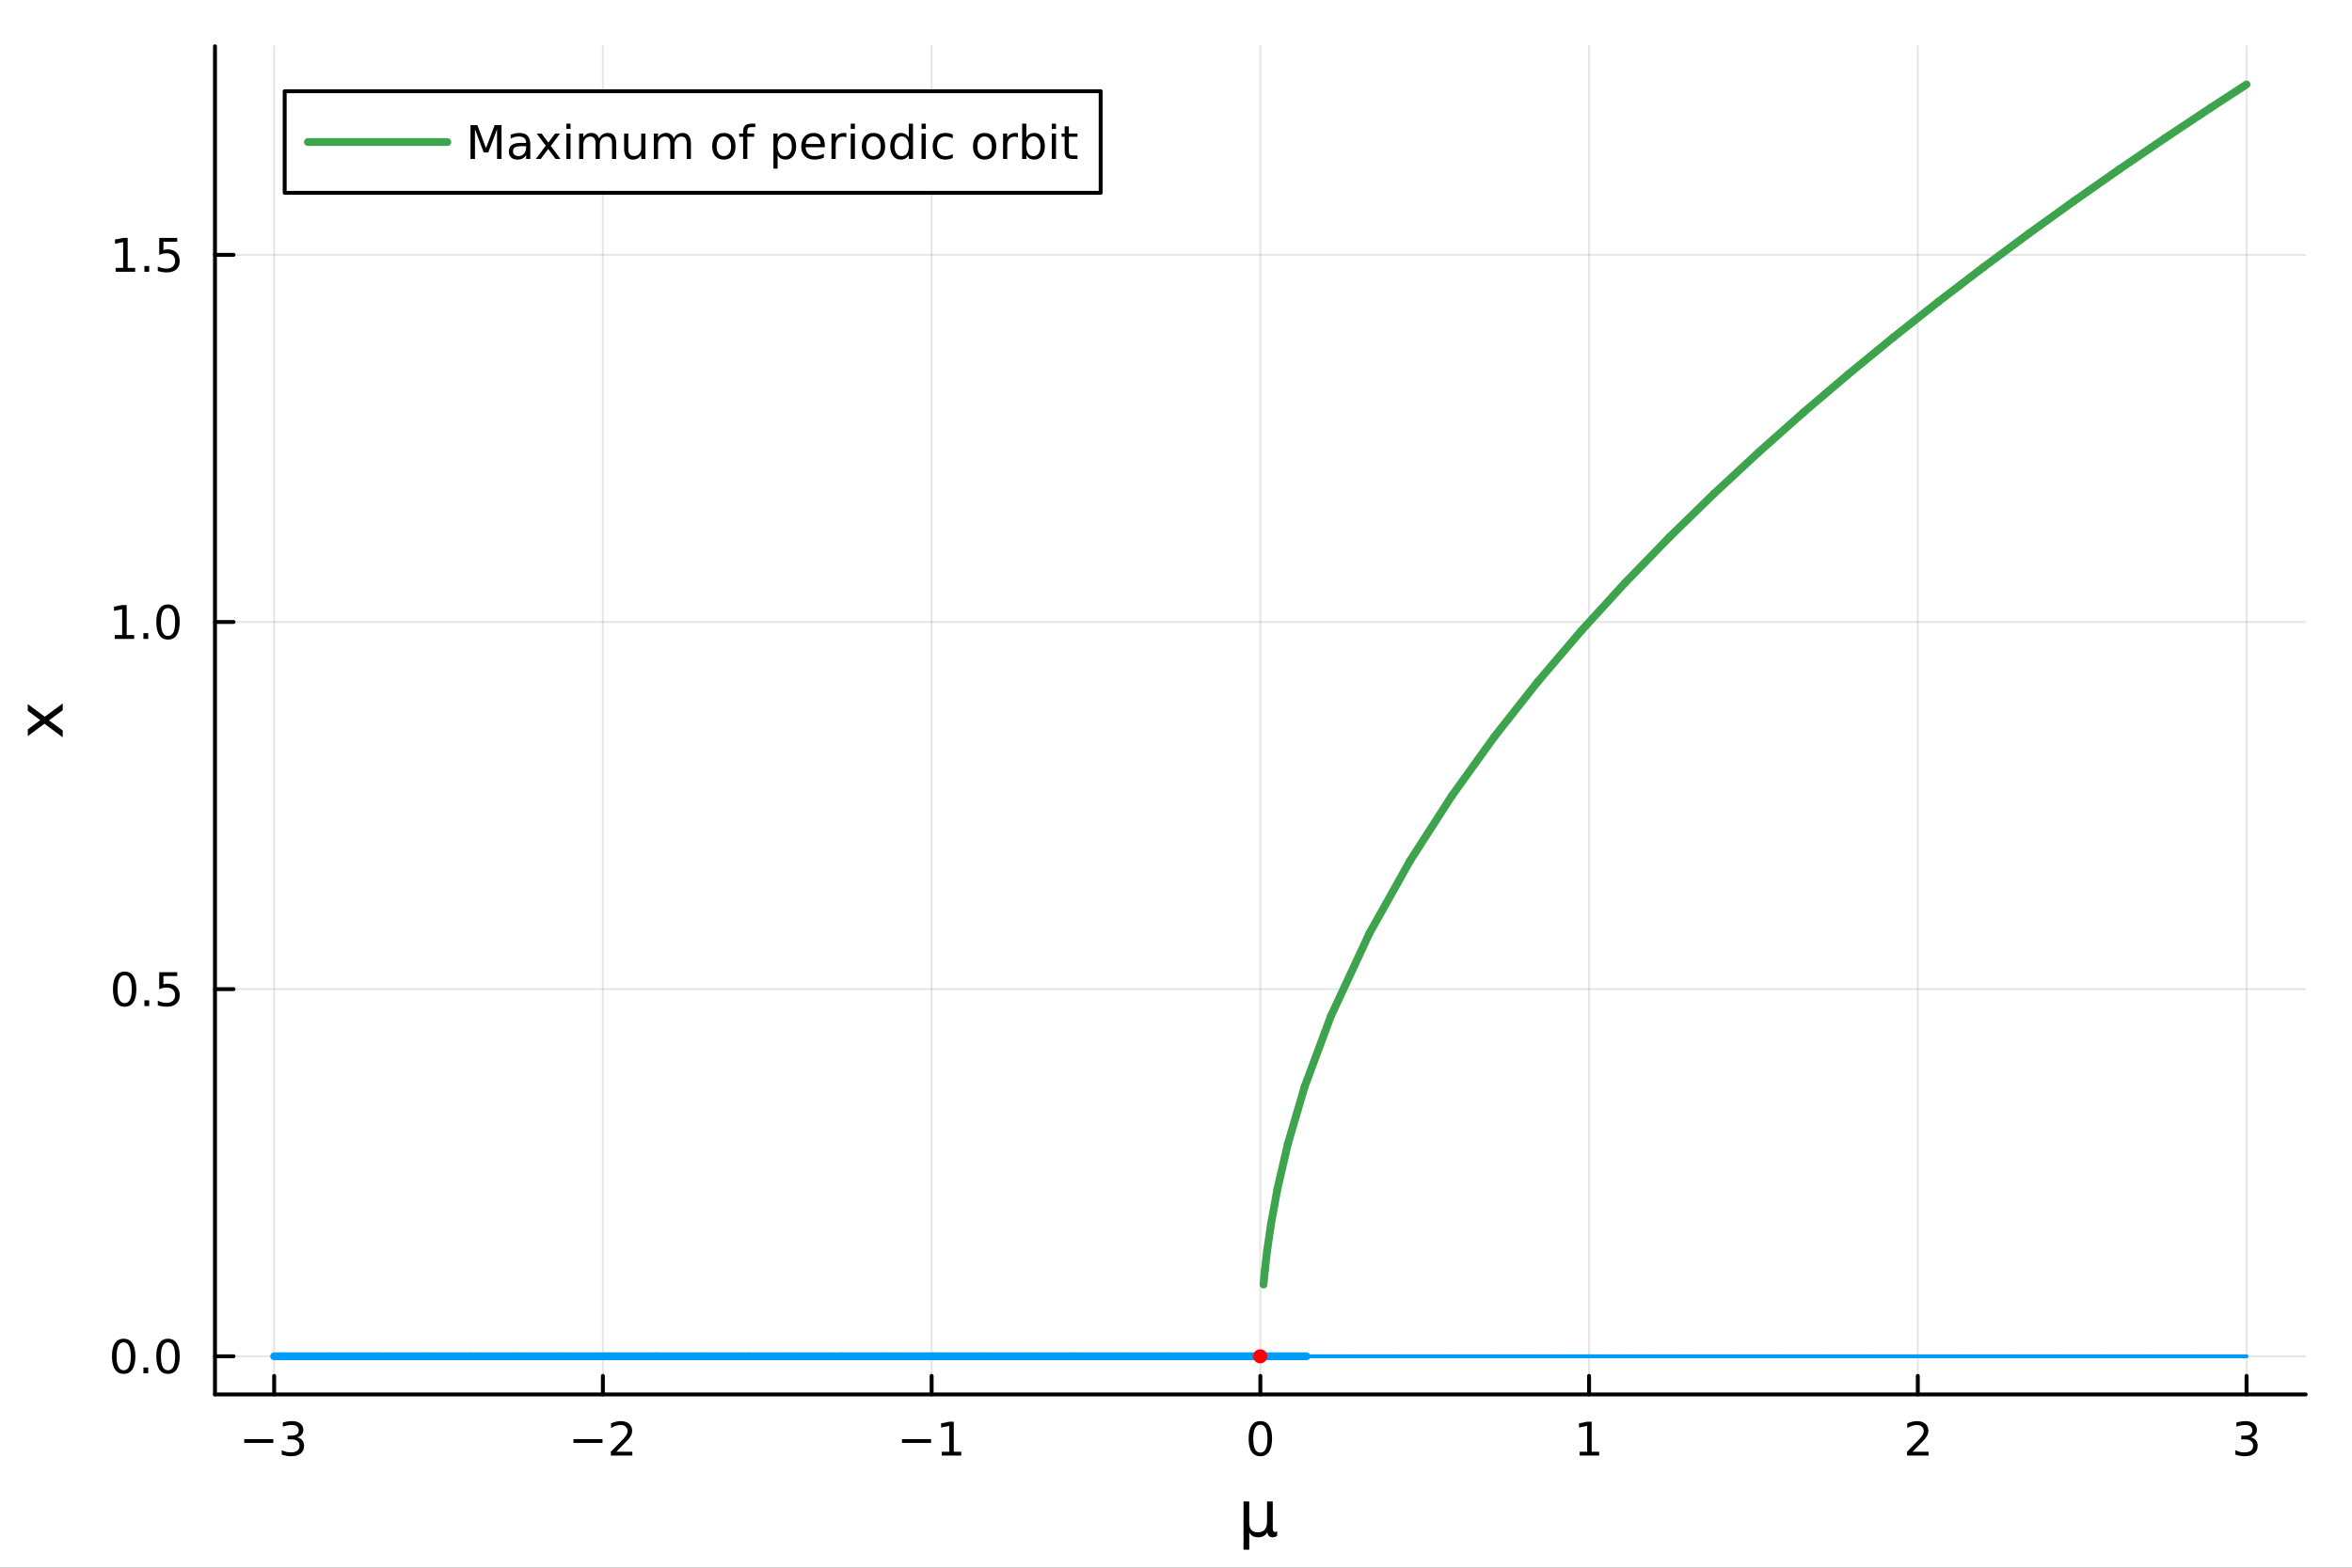 <?xml version="1.0" encoding="utf-8"?>
<svg xmlns="http://www.w3.org/2000/svg" xmlns:xlink="http://www.w3.org/1999/xlink" width="600" height="400" viewBox="0 0 2400 1600">
<rect x="0" y="0" width="2400" height="1600" fill="#333333" stroke="none"/>
<defs>
  <clipPath id="clip500">
    <rect x="0" y="0" width="2400" height="1600"/>
  </clipPath>
</defs>
<path clip-path="url(#clip500)" d="M0 1600 L2400 1600 L2400 0 L0 0  Z" fill="#ffffff" fill-rule="evenodd" fill-opacity="1"/>
<defs>
  <clipPath id="clip501">
    <rect x="480" y="0" width="1681" height="1600"/>
  </clipPath>
</defs>
<path clip-path="url(#clip500)" d="M219.38 1423.18 L2352.76 1423.18 L2352.76 47.244 L219.38 47.244  Z" fill="#ffffff" fill-rule="evenodd" fill-opacity="1"/>
<defs>
  <clipPath id="clip502">
    <rect x="219" y="47" width="2134" height="1377"/>
  </clipPath>
</defs>
<polyline clip-path="url(#clip502)" style="stroke:#000000; stroke-linecap:round; stroke-linejoin:round; stroke-width:2; stroke-opacity:0.1; fill:none" points="279.759,1423.18 279.759,47.244 "/>
<polyline clip-path="url(#clip502)" style="stroke:#000000; stroke-linecap:round; stroke-linejoin:round; stroke-width:2; stroke-opacity:0.1; fill:none" points="615.195,1423.18 615.195,47.244 "/>
<polyline clip-path="url(#clip502)" style="stroke:#000000; stroke-linecap:round; stroke-linejoin:round; stroke-width:2; stroke-opacity:0.1; fill:none" points="950.632,1423.18 950.632,47.244 "/>
<polyline clip-path="url(#clip502)" style="stroke:#000000; stroke-linecap:round; stroke-linejoin:round; stroke-width:2; stroke-opacity:0.1; fill:none" points="1286.07,1423.18 1286.07,47.244 "/>
<polyline clip-path="url(#clip502)" style="stroke:#000000; stroke-linecap:round; stroke-linejoin:round; stroke-width:2; stroke-opacity:0.1; fill:none" points="1621.5,1423.18 1621.5,47.244 "/>
<polyline clip-path="url(#clip502)" style="stroke:#000000; stroke-linecap:round; stroke-linejoin:round; stroke-width:2; stroke-opacity:0.1; fill:none" points="1956.94,1423.18 1956.94,47.244 "/>
<polyline clip-path="url(#clip502)" style="stroke:#000000; stroke-linecap:round; stroke-linejoin:round; stroke-width:2; stroke-opacity:0.1; fill:none" points="2292.38,1423.18 2292.38,47.244 "/>
<polyline clip-path="url(#clip500)" style="stroke:#000000; stroke-linecap:round; stroke-linejoin:round; stroke-width:4; stroke-opacity:1; fill:none" points="219.38,1423.18 2352.76,1423.18 "/>
<polyline clip-path="url(#clip500)" style="stroke:#000000; stroke-linecap:round; stroke-linejoin:round; stroke-width:4; stroke-opacity:1; fill:none" points="279.759,1423.18 279.759,1404.28 "/>
<polyline clip-path="url(#clip500)" style="stroke:#000000; stroke-linecap:round; stroke-linejoin:round; stroke-width:4; stroke-opacity:1; fill:none" points="615.195,1423.18 615.195,1404.28 "/>
<polyline clip-path="url(#clip500)" style="stroke:#000000; stroke-linecap:round; stroke-linejoin:round; stroke-width:4; stroke-opacity:1; fill:none" points="950.632,1423.18 950.632,1404.28 "/>
<polyline clip-path="url(#clip500)" style="stroke:#000000; stroke-linecap:round; stroke-linejoin:round; stroke-width:4; stroke-opacity:1; fill:none" points="1286.07,1423.18 1286.07,1404.28 "/>
<polyline clip-path="url(#clip500)" style="stroke:#000000; stroke-linecap:round; stroke-linejoin:round; stroke-width:4; stroke-opacity:1; fill:none" points="1621.5,1423.18 1621.5,1404.28 "/>
<polyline clip-path="url(#clip500)" style="stroke:#000000; stroke-linecap:round; stroke-linejoin:round; stroke-width:4; stroke-opacity:1; fill:none" points="1956.94,1423.18 1956.94,1404.28 "/>
<polyline clip-path="url(#clip500)" style="stroke:#000000; stroke-linecap:round; stroke-linejoin:round; stroke-width:4; stroke-opacity:1; fill:none" points="2292.38,1423.18 2292.38,1404.28 "/>
<path clip-path="url(#clip500)" d="M249.226 1468.75 L278.902 1468.75 L278.902 1472.69 L249.226 1472.69 L249.226 1468.75 Z" fill="#000000" fill-rule="nonzero" fill-opacity="1" /><path clip-path="url(#clip500)" d="M303.161 1466.95 Q306.518 1467.66 308.393 1469.93 Q310.291 1472.2 310.291 1475.53 Q310.291 1480.65 306.772 1483.45 Q303.254 1486.25 296.773 1486.25 Q294.597 1486.25 292.282 1485.81 Q289.99 1485.39 287.536 1484.54 L287.536 1480.02 Q289.481 1481.16 291.796 1481.74 Q294.11 1482.32 296.634 1482.32 Q301.032 1482.32 303.323 1480.58 Q305.638 1478.84 305.638 1475.53 Q305.638 1472.48 303.485 1470.77 Q301.356 1469.03 297.536 1469.03 L293.509 1469.03 L293.509 1465.19 L297.722 1465.19 Q301.171 1465.19 302.999 1463.82 Q304.828 1462.43 304.828 1459.84 Q304.828 1457.18 302.93 1455.77 Q301.055 1454.33 297.536 1454.33 Q295.615 1454.33 293.416 1454.75 Q291.217 1455.16 288.578 1456.04 L288.578 1451.88 Q291.24 1451.14 293.555 1450.77 Q295.893 1450.39 297.953 1450.39 Q303.277 1450.39 306.379 1452.83 Q309.481 1455.23 309.481 1459.35 Q309.481 1462.22 307.837 1464.21 Q306.194 1466.18 303.161 1466.95 Z" fill="#000000" fill-rule="nonzero" fill-opacity="1" /><path clip-path="url(#clip500)" d="M585.137 1468.75 L614.813 1468.75 L614.813 1472.69 L585.137 1472.69 L585.137 1468.75 Z" fill="#000000" fill-rule="nonzero" fill-opacity="1" /><path clip-path="url(#clip500)" d="M628.934 1481.64 L645.253 1481.64 L645.253 1485.58 L623.309 1485.58 L623.309 1481.64 Q625.971 1478.89 630.554 1474.26 Q635.16 1469.61 636.341 1468.27 Q638.586 1465.74 639.466 1464.01 Q640.369 1462.25 640.369 1460.56 Q640.369 1457.8 638.424 1456.07 Q636.503 1454.33 633.401 1454.33 Q631.202 1454.33 628.748 1455.09 Q626.318 1455.86 623.54 1457.41 L623.54 1452.69 Q626.364 1451.55 628.818 1450.97 Q631.271 1450.39 633.308 1450.39 Q638.679 1450.39 641.873 1453.08 Q645.068 1455.77 645.068 1460.26 Q645.068 1462.39 644.257 1464.31 Q643.47 1466.2 641.364 1468.8 Q640.785 1469.47 637.683 1472.69 Q634.582 1475.88 628.934 1481.64 Z" fill="#000000" fill-rule="nonzero" fill-opacity="1" /><path clip-path="url(#clip500)" d="M920.389 1468.75 L950.064 1468.75 L950.064 1472.69 L920.389 1472.69 L920.389 1468.75 Z" fill="#000000" fill-rule="nonzero" fill-opacity="1" /><path clip-path="url(#clip500)" d="M960.967 1481.64 L968.606 1481.64 L968.606 1455.28 L960.296 1456.95 L960.296 1452.69 L968.56 1451.02 L973.236 1451.02 L973.236 1481.64 L980.874 1481.64 L980.874 1485.58 L960.967 1485.58 L960.967 1481.64 Z" fill="#000000" fill-rule="nonzero" fill-opacity="1" /><path clip-path="url(#clip500)" d="M1286.07 1454.1 Q1282.46 1454.1 1280.63 1457.66 Q1278.82 1461.2 1278.82 1468.33 Q1278.82 1475.44 1280.63 1479.01 Q1282.46 1482.55 1286.07 1482.55 Q1289.7 1482.55 1291.51 1479.01 Q1293.34 1475.44 1293.34 1468.33 Q1293.34 1461.2 1291.51 1457.66 Q1289.7 1454.1 1286.07 1454.1 M1286.07 1450.39 Q1291.88 1450.39 1294.93 1455 Q1298.01 1459.58 1298.01 1468.33 Q1298.01 1477.06 1294.93 1481.67 Q1291.88 1486.25 1286.07 1486.25 Q1280.26 1486.25 1277.18 1481.67 Q1274.12 1477.06 1274.12 1468.33 Q1274.12 1459.58 1277.18 1455 Q1280.26 1450.39 1286.07 1450.39 Z" fill="#000000" fill-rule="nonzero" fill-opacity="1" /><path clip-path="url(#clip500)" d="M1611.89 1481.64 L1619.53 1481.64 L1619.53 1455.28 L1611.22 1456.95 L1611.22 1452.69 L1619.48 1451.02 L1624.15 1451.02 L1624.15 1481.64 L1631.79 1481.64 L1631.79 1485.58 L1611.89 1485.58 L1611.89 1481.64 Z" fill="#000000" fill-rule="nonzero" fill-opacity="1" /><path clip-path="url(#clip500)" d="M1951.59 1481.64 L1967.91 1481.64 L1967.91 1485.58 L1945.97 1485.58 L1945.97 1481.64 Q1948.63 1478.89 1953.21 1474.26 Q1957.82 1469.61 1959 1468.27 Q1961.25 1465.74 1962.13 1464.01 Q1963.03 1462.25 1963.03 1460.56 Q1963.03 1457.8 1961.08 1456.07 Q1959.16 1454.33 1956.06 1454.33 Q1953.86 1454.33 1951.41 1455.09 Q1948.98 1455.86 1946.2 1457.41 L1946.2 1452.69 Q1949.02 1451.55 1951.48 1450.97 Q1953.93 1450.39 1955.97 1450.39 Q1961.34 1450.39 1964.53 1453.08 Q1967.73 1455.77 1967.73 1460.26 Q1967.73 1462.39 1966.92 1464.31 Q1966.13 1466.2 1964.02 1468.8 Q1963.45 1469.47 1960.34 1472.69 Q1957.24 1475.88 1951.59 1481.64 Z" fill="#000000" fill-rule="nonzero" fill-opacity="1" /><path clip-path="url(#clip500)" d="M2296.63 1466.95 Q2299.98 1467.66 2301.86 1469.93 Q2303.75 1472.2 2303.75 1475.53 Q2303.75 1480.65 2300.24 1483.45 Q2296.72 1486.25 2290.24 1486.25 Q2288.06 1486.25 2285.75 1485.81 Q2283.45 1485.39 2281 1484.54 L2281 1480.02 Q2282.94 1481.16 2285.26 1481.74 Q2287.57 1482.32 2290.1 1482.32 Q2294.5 1482.32 2296.79 1480.58 Q2299.1 1478.84 2299.1 1475.53 Q2299.1 1472.48 2296.95 1470.77 Q2294.82 1469.03 2291 1469.03 L2286.97 1469.03 L2286.97 1465.19 L2291.19 1465.19 Q2294.63 1465.19 2296.46 1463.82 Q2298.29 1462.43 2298.29 1459.84 Q2298.29 1457.18 2296.39 1455.77 Q2294.52 1454.33 2291 1454.33 Q2289.08 1454.33 2286.88 1454.75 Q2284.68 1455.16 2282.04 1456.04 L2282.04 1451.88 Q2284.7 1451.14 2287.02 1450.77 Q2289.36 1450.39 2291.42 1450.39 Q2296.74 1450.39 2299.84 1452.83 Q2302.94 1455.23 2302.94 1459.35 Q2302.94 1462.22 2301.3 1464.21 Q2299.66 1466.18 2296.63 1466.95 Z" fill="#000000" fill-rule="nonzero" fill-opacity="1" /><path clip-path="url(#clip500)" d="M1268.9 1581.6 L1268.9 1532.4 L1274.75 1532.4 L1274.75 1554.55 Q1274.75 1559.16 1276.95 1561.52 Q1279.15 1563.87 1283.44 1563.87 Q1288.15 1563.87 1290.51 1561.2 Q1292.9 1558.53 1292.9 1553.18 L1292.9 1532.4 L1298.75 1532.4 L1298.75 1559.83 Q1298.75 1561.74 1299.29 1562.66 Q1299.87 1563.56 1301.04 1563.56 Q1301.33 1563.56 1301.84 1563.4 Q1302.35 1563.21 1303.24 1562.82 L1303.24 1567.53 Q1301.93 1568.27 1300.76 1568.62 Q1299.61 1568.97 1298.5 1568.97 Q1296.3 1568.97 1295 1567.73 Q1293.69 1566.48 1293.21 1563.94 Q1291.62 1566.45 1289.3 1567.73 Q1287.01 1568.97 1283.89 1568.97 Q1280.64 1568.97 1278.35 1567.73 Q1276.09 1566.48 1274.75 1564 L1274.75 1581.6 L1268.9 1581.6 Z" fill="#000000" fill-rule="nonzero" fill-opacity="1" /><polyline clip-path="url(#clip502)" style="stroke:#000000; stroke-linecap:round; stroke-linejoin:round; stroke-width:2; stroke-opacity:0.1; fill:none" points="219.38,1384.24 2352.76,1384.24 "/>
<polyline clip-path="url(#clip502)" style="stroke:#000000; stroke-linecap:round; stroke-linejoin:round; stroke-width:2; stroke-opacity:0.1; fill:none" points="219.38,1009.52 2352.76,1009.52 "/>
<polyline clip-path="url(#clip502)" style="stroke:#000000; stroke-linecap:round; stroke-linejoin:round; stroke-width:2; stroke-opacity:0.1; fill:none" points="219.38,634.807 2352.76,634.807 "/>
<polyline clip-path="url(#clip502)" style="stroke:#000000; stroke-linecap:round; stroke-linejoin:round; stroke-width:2; stroke-opacity:0.1; fill:none" points="219.38,260.092 2352.76,260.092 "/>
<polyline clip-path="url(#clip500)" style="stroke:#000000; stroke-linecap:round; stroke-linejoin:round; stroke-width:4; stroke-opacity:1; fill:none" points="219.38,1423.18 219.38,47.244 "/>
<polyline clip-path="url(#clip500)" style="stroke:#000000; stroke-linecap:round; stroke-linejoin:round; stroke-width:4; stroke-opacity:1; fill:none" points="219.38,1384.24 238.278,1384.24 "/>
<polyline clip-path="url(#clip500)" style="stroke:#000000; stroke-linecap:round; stroke-linejoin:round; stroke-width:4; stroke-opacity:1; fill:none" points="219.38,1009.52 238.278,1009.52 "/>
<polyline clip-path="url(#clip500)" style="stroke:#000000; stroke-linecap:round; stroke-linejoin:round; stroke-width:4; stroke-opacity:1; fill:none" points="219.38,634.807 238.278,634.807 "/>
<polyline clip-path="url(#clip500)" style="stroke:#000000; stroke-linecap:round; stroke-linejoin:round; stroke-width:4; stroke-opacity:1; fill:none" points="219.38,260.092 238.278,260.092 "/>
<path clip-path="url(#clip500)" d="M126.205 1370.04 Q122.593 1370.04 120.765 1373.6 Q118.959 1377.14 118.959 1384.27 Q118.959 1391.38 120.765 1394.94 Q122.593 1398.49 126.205 1398.49 Q129.839 1398.49 131.644 1394.94 Q133.473 1391.38 133.473 1384.27 Q133.473 1377.14 131.644 1373.6 Q129.839 1370.04 126.205 1370.04 M126.205 1366.33 Q132.015 1366.33 135.07 1370.94 Q138.149 1375.52 138.149 1384.27 Q138.149 1393 135.07 1397.61 Q132.015 1402.19 126.205 1402.19 Q120.394 1402.19 117.316 1397.61 Q114.26 1393 114.26 1384.27 Q114.26 1375.52 117.316 1370.94 Q120.394 1366.33 126.205 1366.33 Z" fill="#000000" fill-rule="nonzero" fill-opacity="1" /><path clip-path="url(#clip500)" d="M146.366 1395.64 L151.251 1395.64 L151.251 1401.52 L146.366 1401.52 L146.366 1395.64 Z" fill="#000000" fill-rule="nonzero" fill-opacity="1" /><path clip-path="url(#clip500)" d="M171.436 1370.04 Q167.825 1370.04 165.996 1373.6 Q164.19 1377.14 164.19 1384.27 Q164.19 1391.38 165.996 1394.94 Q167.825 1398.49 171.436 1398.49 Q175.07 1398.49 176.876 1394.94 Q178.704 1391.38 178.704 1384.27 Q178.704 1377.14 176.876 1373.6 Q175.07 1370.04 171.436 1370.04 M171.436 1366.33 Q177.246 1366.33 180.301 1370.94 Q183.38 1375.52 183.38 1384.27 Q183.38 1393 180.301 1397.61 Q177.246 1402.19 171.436 1402.19 Q165.626 1402.19 162.547 1397.61 Q159.491 1393 159.491 1384.27 Q159.491 1375.52 162.547 1370.94 Q165.626 1366.33 171.436 1366.33 Z" fill="#000000" fill-rule="nonzero" fill-opacity="1" /><path clip-path="url(#clip500)" d="M127.2 995.321 Q123.589 995.321 121.76 998.886 Q119.955 1002.43 119.955 1009.56 Q119.955 1016.66 121.76 1020.23 Q123.589 1023.77 127.2 1023.77 Q130.834 1023.77 132.64 1020.23 Q134.468 1016.66 134.468 1009.56 Q134.468 1002.43 132.64 998.886 Q130.834 995.321 127.2 995.321 M127.2 991.618 Q133.01 991.618 136.066 996.224 Q139.144 1000.81 139.144 1009.56 Q139.144 1018.28 136.066 1022.89 Q133.01 1027.47 127.2 1027.47 Q121.39 1027.47 118.311 1022.89 Q115.256 1018.28 115.256 1009.56 Q115.256 1000.81 118.311 996.224 Q121.39 991.618 127.2 991.618 Z" fill="#000000" fill-rule="nonzero" fill-opacity="1" /><path clip-path="url(#clip500)" d="M147.362 1020.92 L152.246 1020.92 L152.246 1026.8 L147.362 1026.8 L147.362 1020.92 Z" fill="#000000" fill-rule="nonzero" fill-opacity="1" /><path clip-path="url(#clip500)" d="M162.477 992.243 L180.834 992.243 L180.834 996.178 L166.76 996.178 L166.76 1004.65 Q167.778 1004.3 168.797 1004.14 Q169.815 1003.96 170.834 1003.96 Q176.621 1003.96 180.001 1007.13 Q183.38 1010.3 183.38 1015.71 Q183.38 1021.29 179.908 1024.4 Q176.436 1027.47 170.116 1027.47 Q167.94 1027.47 165.672 1027.1 Q163.427 1026.73 161.019 1025.99 L161.019 1021.29 Q163.102 1022.43 165.325 1022.98 Q167.547 1023.54 170.024 1023.54 Q174.028 1023.54 176.366 1021.43 Q178.704 1019.33 178.704 1015.71 Q178.704 1012.1 176.366 1010 Q174.028 1007.89 170.024 1007.89 Q168.149 1007.89 166.274 1008.31 Q164.422 1008.72 162.477 1009.6 L162.477 992.243 Z" fill="#000000" fill-rule="nonzero" fill-opacity="1" /><path clip-path="url(#clip500)" d="M117.015 648.152 L124.654 648.152 L124.654 621.786 L116.343 623.453 L116.343 619.194 L124.607 617.527 L129.283 617.527 L129.283 648.152 L136.922 648.152 L136.922 652.087 L117.015 652.087 L117.015 648.152 Z" fill="#000000" fill-rule="nonzero" fill-opacity="1" /><path clip-path="url(#clip500)" d="M146.366 646.208 L151.251 646.208 L151.251 652.087 L146.366 652.087 L146.366 646.208 Z" fill="#000000" fill-rule="nonzero" fill-opacity="1" /><path clip-path="url(#clip500)" d="M171.436 620.606 Q167.825 620.606 165.996 624.171 Q164.19 627.712 164.19 634.842 Q164.19 641.948 165.996 645.513 Q167.825 649.055 171.436 649.055 Q175.07 649.055 176.876 645.513 Q178.704 641.948 178.704 634.842 Q178.704 627.712 176.876 624.171 Q175.07 620.606 171.436 620.606 M171.436 616.902 Q177.246 616.902 180.301 621.509 Q183.38 626.092 183.38 634.842 Q183.38 643.569 180.301 648.175 Q177.246 652.759 171.436 652.759 Q165.626 652.759 162.547 648.175 Q159.491 643.569 159.491 634.842 Q159.491 626.092 162.547 621.509 Q165.626 616.902 171.436 616.902 Z" fill="#000000" fill-rule="nonzero" fill-opacity="1" /><path clip-path="url(#clip500)" d="M118.01 273.437 L125.649 273.437 L125.649 247.071 L117.339 248.738 L117.339 244.478 L125.603 242.812 L130.279 242.812 L130.279 273.437 L137.917 273.437 L137.917 277.372 L118.01 277.372 L118.01 273.437 Z" fill="#000000" fill-rule="nonzero" fill-opacity="1" /><path clip-path="url(#clip500)" d="M147.362 271.492 L152.246 271.492 L152.246 277.372 L147.362 277.372 L147.362 271.492 Z" fill="#000000" fill-rule="nonzero" fill-opacity="1" /><path clip-path="url(#clip500)" d="M162.477 242.812 L180.834 242.812 L180.834 246.747 L166.76 246.747 L166.76 255.219 Q167.778 254.872 168.797 254.71 Q169.815 254.525 170.834 254.525 Q176.621 254.525 180.001 257.696 Q183.38 260.867 183.38 266.284 Q183.38 271.863 179.908 274.964 Q176.436 278.043 170.116 278.043 Q167.94 278.043 165.672 277.673 Q163.427 277.302 161.019 276.562 L161.019 271.863 Q163.102 272.997 165.325 273.552 Q167.547 274.108 170.024 274.108 Q174.028 274.108 176.366 272.001 Q178.704 269.895 178.704 266.284 Q178.704 262.673 176.366 260.566 Q174.028 258.46 170.024 258.46 Q168.149 258.46 166.274 258.876 Q164.422 259.293 162.477 260.173 L162.477 242.812 Z" fill="#000000" fill-rule="nonzero" fill-opacity="1" /><path clip-path="url(#clip500)" d="M28.356 718.597 L45.703 731.488 L64.004 717.929 L64.004 724.836 L50 735.212 L64.004 745.588 L64.004 752.495 L45.353 738.649 L28.356 751.317 L28.356 744.41 L41.056 734.957 L28.356 725.504 L28.356 718.597 Z" fill="#000000" fill-rule="nonzero" fill-opacity="1" /><polyline clip-path="url(#clip502)" style="stroke:#009af9; stroke-linecap:round; stroke-linejoin:round; stroke-width:8; stroke-opacity:1; fill:none" points="279.759,1384.24 289.723,1384.24 "/>
<polyline clip-path="url(#clip502)" style="stroke:#009af9; stroke-linecap:round; stroke-linejoin:round; stroke-width:8; stroke-opacity:1; fill:none" points="289.723,1384.24 337.161,1384.24 "/>
<polyline clip-path="url(#clip502)" style="stroke:#009af9; stroke-linecap:round; stroke-linejoin:round; stroke-width:8; stroke-opacity:1; fill:none" points="337.161,1384.24 384.599,1384.24 "/>
<polyline clip-path="url(#clip502)" style="stroke:#009af9; stroke-linecap:round; stroke-linejoin:round; stroke-width:8; stroke-opacity:1; fill:none" points="384.599,1384.24 432.037,1384.24 "/>
<polyline clip-path="url(#clip502)" style="stroke:#009af9; stroke-linecap:round; stroke-linejoin:round; stroke-width:8; stroke-opacity:1; fill:none" points="432.037,1384.24 479.475,1384.24 "/>
<polyline clip-path="url(#clip502)" style="stroke:#009af9; stroke-linecap:round; stroke-linejoin:round; stroke-width:8; stroke-opacity:1; fill:none" points="479.475,1384.24 526.913,1384.24 "/>
<polyline clip-path="url(#clip502)" style="stroke:#009af9; stroke-linecap:round; stroke-linejoin:round; stroke-width:8; stroke-opacity:1; fill:none" points="526.913,1384.24 574.35,1384.24 "/>
<polyline clip-path="url(#clip502)" style="stroke:#009af9; stroke-linecap:round; stroke-linejoin:round; stroke-width:8; stroke-opacity:1; fill:none" points="574.35,1384.24 621.788,1384.24 "/>
<polyline clip-path="url(#clip502)" style="stroke:#009af9; stroke-linecap:round; stroke-linejoin:round; stroke-width:8; stroke-opacity:1; fill:none" points="621.788,1384.24 669.226,1384.24 "/>
<polyline clip-path="url(#clip502)" style="stroke:#009af9; stroke-linecap:round; stroke-linejoin:round; stroke-width:8; stroke-opacity:1; fill:none" points="669.226,1384.24 716.664,1384.24 "/>
<polyline clip-path="url(#clip502)" style="stroke:#009af9; stroke-linecap:round; stroke-linejoin:round; stroke-width:8; stroke-opacity:1; fill:none" points="716.664,1384.24 764.102,1384.24 "/>
<polyline clip-path="url(#clip502)" style="stroke:#009af9; stroke-linecap:round; stroke-linejoin:round; stroke-width:8; stroke-opacity:1; fill:none" points="764.102,1384.24 811.54,1384.24 "/>
<polyline clip-path="url(#clip502)" style="stroke:#009af9; stroke-linecap:round; stroke-linejoin:round; stroke-width:8; stroke-opacity:1; fill:none" points="811.54,1384.24 858.978,1384.24 "/>
<polyline clip-path="url(#clip502)" style="stroke:#009af9; stroke-linecap:round; stroke-linejoin:round; stroke-width:8; stroke-opacity:1; fill:none" points="858.978,1384.24 906.416,1384.24 "/>
<polyline clip-path="url(#clip502)" style="stroke:#009af9; stroke-linecap:round; stroke-linejoin:round; stroke-width:8; stroke-opacity:1; fill:none" points="906.416,1384.24 953.853,1384.24 "/>
<polyline clip-path="url(#clip502)" style="stroke:#009af9; stroke-linecap:round; stroke-linejoin:round; stroke-width:8; stroke-opacity:1; fill:none" points="953.853,1384.24 1001.29,1384.24 "/>
<polyline clip-path="url(#clip502)" style="stroke:#009af9; stroke-linecap:round; stroke-linejoin:round; stroke-width:8; stroke-opacity:1; fill:none" points="1001.29,1384.24 1048.73,1384.24 "/>
<polyline clip-path="url(#clip502)" style="stroke:#009af9; stroke-linecap:round; stroke-linejoin:round; stroke-width:8; stroke-opacity:1; fill:none" points="1048.73,1384.24 1096.17,1384.24 "/>
<polyline clip-path="url(#clip502)" style="stroke:#009af9; stroke-linecap:round; stroke-linejoin:round; stroke-width:8; stroke-opacity:1; fill:none" points="1096.17,1384.24 1143.6,1384.24 "/>
<polyline clip-path="url(#clip502)" style="stroke:#009af9; stroke-linecap:round; stroke-linejoin:round; stroke-width:8; stroke-opacity:1; fill:none" points="1143.6,1384.24 1191.04,1384.24 "/>
<polyline clip-path="url(#clip502)" style="stroke:#009af9; stroke-linecap:round; stroke-linejoin:round; stroke-width:8; stroke-opacity:1; fill:none" points="1191.04,1384.24 1238.48,1384.24 "/>
<polyline clip-path="url(#clip502)" style="stroke:#009af9; stroke-linecap:round; stroke-linejoin:round; stroke-width:8; stroke-opacity:1; fill:none" points="1238.48,1384.24 1285.92,1384.24 "/>
<polyline clip-path="url(#clip502)" style="stroke:#009af9; stroke-linecap:round; stroke-linejoin:round; stroke-width:8; stroke-opacity:1; fill:none" points="1285.92,1384.24 1333.17,1384.24 "/>
<polyline clip-path="url(#clip502)" style="stroke:#009af9; stroke-linecap:round; stroke-linejoin:round; stroke-width:4; stroke-opacity:1; fill:none" points="1333.17,1384.24 1380.61,1384.24 "/>
<polyline clip-path="url(#clip502)" style="stroke:#009af9; stroke-linecap:round; stroke-linejoin:round; stroke-width:4; stroke-opacity:1; fill:none" points="1380.61,1384.24 1428.05,1384.24 "/>
<polyline clip-path="url(#clip502)" style="stroke:#009af9; stroke-linecap:round; stroke-linejoin:round; stroke-width:4; stroke-opacity:1; fill:none" points="1428.05,1384.24 1475.48,1384.24 "/>
<polyline clip-path="url(#clip502)" style="stroke:#009af9; stroke-linecap:round; stroke-linejoin:round; stroke-width:4; stroke-opacity:1; fill:none" points="1475.48,1384.24 1522.92,1384.24 "/>
<polyline clip-path="url(#clip502)" style="stroke:#009af9; stroke-linecap:round; stroke-linejoin:round; stroke-width:4; stroke-opacity:1; fill:none" points="1522.92,1384.24 1558.95,1384.24 "/>
<polyline clip-path="url(#clip502)" style="stroke:#009af9; stroke-linecap:round; stroke-linejoin:round; stroke-width:4; stroke-opacity:1; fill:none" points="1558.95,1384.24 1582.96,1384.24 "/>
<polyline clip-path="url(#clip502)" style="stroke:#009af9; stroke-linecap:round; stroke-linejoin:round; stroke-width:4; stroke-opacity:1; fill:none" points="1582.96,1384.24 1598.97,1384.24 "/>
<polyline clip-path="url(#clip502)" style="stroke:#009af9; stroke-linecap:round; stroke-linejoin:round; stroke-width:4; stroke-opacity:1; fill:none" points="1598.97,1384.24 1609.65,1384.24 "/>
<polyline clip-path="url(#clip502)" style="stroke:#009af9; stroke-linecap:round; stroke-linejoin:round; stroke-width:4; stroke-opacity:1; fill:none" points="1609.65,1384.24 1616.76,1384.24 "/>
<polyline clip-path="url(#clip502)" style="stroke:#009af9; stroke-linecap:round; stroke-linejoin:round; stroke-width:4; stroke-opacity:1; fill:none" points="1616.76,1384.24 1621.5,1384.24 "/>
<polyline clip-path="url(#clip502)" style="stroke:#009af9; stroke-linecap:round; stroke-linejoin:round; stroke-width:4; stroke-opacity:1; fill:none" points="1621.5,1384.24 1621.5,1384.24 "/>
<polyline clip-path="url(#clip502)" style="stroke:#009af9; stroke-linecap:round; stroke-linejoin:round; stroke-width:4; stroke-opacity:1; fill:none" points="1621.5,1384.24 1626.25,1384.24 "/>
<polyline clip-path="url(#clip502)" style="stroke:#009af9; stroke-linecap:round; stroke-linejoin:round; stroke-width:4; stroke-opacity:1; fill:none" points="1626.25,1384.24 1633.36,1384.24 "/>
<polyline clip-path="url(#clip502)" style="stroke:#009af9; stroke-linecap:round; stroke-linejoin:round; stroke-width:4; stroke-opacity:1; fill:none" points="1633.36,1384.24 1644.04,1384.24 "/>
<polyline clip-path="url(#clip502)" style="stroke:#009af9; stroke-linecap:round; stroke-linejoin:round; stroke-width:4; stroke-opacity:1; fill:none" points="1644.04,1384.24 1660.05,1384.24 "/>
<polyline clip-path="url(#clip502)" style="stroke:#009af9; stroke-linecap:round; stroke-linejoin:round; stroke-width:4; stroke-opacity:1; fill:none" points="1660.05,1384.24 1684.06,1384.24 "/>
<polyline clip-path="url(#clip502)" style="stroke:#009af9; stroke-linecap:round; stroke-linejoin:round; stroke-width:4; stroke-opacity:1; fill:none" points="1684.06,1384.24 1720.09,1384.24 "/>
<polyline clip-path="url(#clip502)" style="stroke:#009af9; stroke-linecap:round; stroke-linejoin:round; stroke-width:4; stroke-opacity:1; fill:none" points="1720.09,1384.24 1767.52,1384.24 "/>
<polyline clip-path="url(#clip502)" style="stroke:#009af9; stroke-linecap:round; stroke-linejoin:round; stroke-width:4; stroke-opacity:1; fill:none" points="1767.52,1384.24 1814.96,1384.24 "/>
<polyline clip-path="url(#clip502)" style="stroke:#009af9; stroke-linecap:round; stroke-linejoin:round; stroke-width:4; stroke-opacity:1; fill:none" points="1814.96,1384.24 1862.4,1384.24 "/>
<polyline clip-path="url(#clip502)" style="stroke:#009af9; stroke-linecap:round; stroke-linejoin:round; stroke-width:4; stroke-opacity:1; fill:none" points="1862.4,1384.24 1909.84,1384.24 "/>
<polyline clip-path="url(#clip502)" style="stroke:#009af9; stroke-linecap:round; stroke-linejoin:round; stroke-width:4; stroke-opacity:1; fill:none" points="1909.84,1384.24 1957.28,1384.24 "/>
<polyline clip-path="url(#clip502)" style="stroke:#009af9; stroke-linecap:round; stroke-linejoin:round; stroke-width:4; stroke-opacity:1; fill:none" points="1957.28,1384.24 2004.71,1384.24 "/>
<polyline clip-path="url(#clip502)" style="stroke:#009af9; stroke-linecap:round; stroke-linejoin:round; stroke-width:4; stroke-opacity:1; fill:none" points="2004.71,1384.24 2052.15,1384.24 "/>
<polyline clip-path="url(#clip502)" style="stroke:#009af9; stroke-linecap:round; stroke-linejoin:round; stroke-width:4; stroke-opacity:1; fill:none" points="2052.15,1384.24 2099.59,1384.24 "/>
<polyline clip-path="url(#clip502)" style="stroke:#009af9; stroke-linecap:round; stroke-linejoin:round; stroke-width:4; stroke-opacity:1; fill:none" points="2099.59,1384.24 2147.03,1384.24 "/>
<polyline clip-path="url(#clip502)" style="stroke:#009af9; stroke-linecap:round; stroke-linejoin:round; stroke-width:4; stroke-opacity:1; fill:none" points="2147.03,1384.24 2194.47,1384.24 "/>
<polyline clip-path="url(#clip502)" style="stroke:#009af9; stroke-linecap:round; stroke-linejoin:round; stroke-width:4; stroke-opacity:1; fill:none" points="2194.47,1384.24 2241.9,1384.24 "/>
<polyline clip-path="url(#clip502)" style="stroke:#009af9; stroke-linecap:round; stroke-linejoin:round; stroke-width:4; stroke-opacity:1; fill:none" points="2241.9,1384.24 2289.34,1384.24 "/>
<polyline clip-path="url(#clip502)" style="stroke:#009af9; stroke-linecap:round; stroke-linejoin:round; stroke-width:4; stroke-opacity:1; fill:none" points="2289.34,1384.24 2292.38,1384.24 "/>
<circle clip-path="url(#clip502)" cx="1285.92" cy="1384.24" r="7.2" fill="#ff0000" fill-rule="evenodd" fill-opacity="1" stroke="none"/>
<polyline clip-path="url(#clip502)" style="stroke:#3da44d; stroke-linecap:round; stroke-linejoin:round; stroke-width:8; stroke-opacity:1; fill:none" points="1289.27,1310.98 1290.65,1296.6 "/>
<polyline clip-path="url(#clip502)" style="stroke:#3da44d; stroke-linecap:round; stroke-linejoin:round; stroke-width:8; stroke-opacity:1; fill:none" points="1290.65,1296.6 1293,1276.51 "/>
<polyline clip-path="url(#clip502)" style="stroke:#3da44d; stroke-linecap:round; stroke-linejoin:round; stroke-width:8; stroke-opacity:1; fill:none" points="1293,1276.51 1296.92,1249.47 "/>
<polyline clip-path="url(#clip502)" style="stroke:#3da44d; stroke-linecap:round; stroke-linejoin:round; stroke-width:8; stroke-opacity:1; fill:none" points="1296.92,1249.47 1303.44,1213.68 "/>
<polyline clip-path="url(#clip502)" style="stroke:#3da44d; stroke-linecap:round; stroke-linejoin:round; stroke-width:8; stroke-opacity:1; fill:none" points="1303.44,1213.68 1314.16,1167.36 "/>
<polyline clip-path="url(#clip502)" style="stroke:#3da44d; stroke-linecap:round; stroke-linejoin:round; stroke-width:8; stroke-opacity:1; fill:none" points="1314.16,1167.36 1331.31,1109 "/>
<polyline clip-path="url(#clip502)" style="stroke:#3da44d; stroke-linecap:round; stroke-linejoin:round; stroke-width:8; stroke-opacity:1; fill:none" points="1331.31,1109 1357.92,1037.38 "/>
<polyline clip-path="url(#clip502)" style="stroke:#3da44d; stroke-linecap:round; stroke-linejoin:round; stroke-width:8; stroke-opacity:1; fill:none" points="1357.92,1037.38 1397.4,952.491 "/>
<polyline clip-path="url(#clip502)" style="stroke:#3da44d; stroke-linecap:round; stroke-linejoin:round; stroke-width:8; stroke-opacity:1; fill:none" points="1397.4,952.491 1438.86,878.438 "/>
<polyline clip-path="url(#clip502)" style="stroke:#3da44d; stroke-linecap:round; stroke-linejoin:round; stroke-width:8; stroke-opacity:1; fill:none" points="1438.86,878.438 1481.52,812.166 "/>
<polyline clip-path="url(#clip502)" style="stroke:#3da44d; stroke-linecap:round; stroke-linejoin:round; stroke-width:8; stroke-opacity:1; fill:none" points="1481.52,812.166 1525,751.731 "/>
<polyline clip-path="url(#clip502)" style="stroke:#3da44d; stroke-linecap:round; stroke-linejoin:round; stroke-width:8; stroke-opacity:1; fill:none" points="1525,751.731 1569.07,695.872 "/>
<polyline clip-path="url(#clip502)" style="stroke:#3da44d; stroke-linecap:round; stroke-linejoin:round; stroke-width:8; stroke-opacity:1; fill:none" points="1569.07,695.872 1613.57,643.72 "/>
<polyline clip-path="url(#clip502)" style="stroke:#3da44d; stroke-linecap:round; stroke-linejoin:round; stroke-width:8; stroke-opacity:1; fill:none" points="1613.57,643.72 1658.42,594.643 "/>
<polyline clip-path="url(#clip502)" style="stroke:#3da44d; stroke-linecap:round; stroke-linejoin:round; stroke-width:8; stroke-opacity:1; fill:none" points="1658.42,594.643 1703.54,548.171 "/>
<polyline clip-path="url(#clip502)" style="stroke:#3da44d; stroke-linecap:round; stroke-linejoin:round; stroke-width:8; stroke-opacity:1; fill:none" points="1703.54,548.171 1748.88,503.938 "/>
<polyline clip-path="url(#clip502)" style="stroke:#3da44d; stroke-linecap:round; stroke-linejoin:round; stroke-width:8; stroke-opacity:1; fill:none" points="1748.88,503.938 1794.41,461.658 "/>
<polyline clip-path="url(#clip502)" style="stroke:#3da44d; stroke-linecap:round; stroke-linejoin:round; stroke-width:8; stroke-opacity:1; fill:none" points="1794.41,461.658 1840.09,421.097 "/>
<polyline clip-path="url(#clip502)" style="stroke:#3da44d; stroke-linecap:round; stroke-linejoin:round; stroke-width:8; stroke-opacity:1; fill:none" points="1840.09,421.097 1885.9,382.067 "/>
<polyline clip-path="url(#clip502)" style="stroke:#3da44d; stroke-linecap:round; stroke-linejoin:round; stroke-width:8; stroke-opacity:1; fill:none" points="1885.9,382.067 1931.83,344.409 "/>
<polyline clip-path="url(#clip502)" style="stroke:#3da44d; stroke-linecap:round; stroke-linejoin:round; stroke-width:8; stroke-opacity:1; fill:none" points="1931.83,344.409 1977.85,307.991 "/>
<polyline clip-path="url(#clip502)" style="stroke:#3da44d; stroke-linecap:round; stroke-linejoin:round; stroke-width:8; stroke-opacity:1; fill:none" points="1977.85,307.991 2023.97,272.699 "/>
<polyline clip-path="url(#clip502)" style="stroke:#3da44d; stroke-linecap:round; stroke-linejoin:round; stroke-width:8; stroke-opacity:1; fill:none" points="2023.97,272.699 2070.16,238.439 "/>
<polyline clip-path="url(#clip502)" style="stroke:#3da44d; stroke-linecap:round; stroke-linejoin:round; stroke-width:8; stroke-opacity:1; fill:none" points="2070.16,238.439 2116.41,205.124 "/>
<polyline clip-path="url(#clip502)" style="stroke:#3da44d; stroke-linecap:round; stroke-linejoin:round; stroke-width:8; stroke-opacity:1; fill:none" points="2116.41,205.124 2162.73,172.682 "/>
<polyline clip-path="url(#clip502)" style="stroke:#3da44d; stroke-linecap:round; stroke-linejoin:round; stroke-width:8; stroke-opacity:1; fill:none" points="2162.73,172.682 2209.11,141.05 "/>
<polyline clip-path="url(#clip502)" style="stroke:#3da44d; stroke-linecap:round; stroke-linejoin:round; stroke-width:8; stroke-opacity:1; fill:none" points="2209.11,141.05 2255.53,110.169 "/>
<polyline clip-path="url(#clip502)" style="stroke:#3da44d; stroke-linecap:round; stroke-linejoin:round; stroke-width:8; stroke-opacity:1; fill:none" points="2255.53,110.169 2292.38,86.186 "/>
<path clip-path="url(#clip500)" d="M290.493 196.789 L1123.13 196.789 L1123.13 93.109 L290.493 93.109  Z" fill="#ffffff" fill-rule="evenodd" fill-opacity="1"/>
<polyline clip-path="url(#clip500)" style="stroke:#000000; stroke-linecap:round; stroke-linejoin:round; stroke-width:4; stroke-opacity:1; fill:none" points="290.493,196.789 1123.13,196.789 1123.13,93.109 290.493,93.109 290.493,196.789 "/>
<polyline clip-path="url(#clip500)" style="stroke:#3da44d; stroke-linecap:round; stroke-linejoin:round; stroke-width:8; stroke-opacity:1; fill:none" points="314.197,144.949 456.422,144.949 "/>
<path clip-path="url(#clip500)" d="M480.126 127.669 L487.094 127.669 L495.913 151.187 L504.779 127.669 L511.746 127.669 L511.746 162.229 L507.186 162.229 L507.186 131.882 L498.274 155.585 L493.575 155.585 L484.663 131.882 L484.663 162.229 L480.126 162.229 L480.126 127.669 Z" fill="#000000" fill-rule="nonzero" fill-opacity="1" /><path clip-path="url(#clip500)" d="M532.626 149.196 Q527.464 149.196 525.473 150.377 Q523.482 151.557 523.482 154.405 Q523.482 156.673 524.964 158.016 Q526.468 159.335 529.038 159.335 Q532.58 159.335 534.709 156.835 Q536.862 154.312 536.862 150.145 L536.862 149.196 L532.626 149.196 M541.121 147.437 L541.121 162.229 L536.862 162.229 L536.862 158.293 Q535.404 160.655 533.228 161.789 Q531.052 162.9 527.904 162.9 Q523.922 162.9 521.561 160.678 Q519.223 158.432 519.223 154.682 Q519.223 150.307 522.14 148.085 Q525.08 145.863 530.89 145.863 L536.862 145.863 L536.862 145.446 Q536.862 142.507 534.917 140.909 Q532.996 139.289 529.501 139.289 Q527.279 139.289 525.172 139.821 Q523.066 140.354 521.121 141.419 L521.121 137.483 Q523.459 136.581 525.658 136.141 Q527.857 135.678 529.941 135.678 Q535.566 135.678 538.343 138.594 Q541.121 141.511 541.121 147.437 Z" fill="#000000" fill-rule="nonzero" fill-opacity="1" /><path clip-path="url(#clip500)" d="M571.445 136.303 L562.07 148.919 L571.931 162.229 L566.908 162.229 L559.362 152.043 L551.816 162.229 L546.792 162.229 L556.862 148.664 L547.649 136.303 L552.672 136.303 L559.547 145.539 L566.422 136.303 L571.445 136.303 Z" fill="#000000" fill-rule="nonzero" fill-opacity="1" /><path clip-path="url(#clip500)" d="M577.95 136.303 L582.209 136.303 L582.209 162.229 L577.95 162.229 L577.95 136.303 M577.95 126.21 L582.209 126.21 L582.209 131.604 L577.95 131.604 L577.95 126.21 Z" fill="#000000" fill-rule="nonzero" fill-opacity="1" /><path clip-path="url(#clip500)" d="M611.306 141.28 Q612.903 138.409 615.125 137.044 Q617.348 135.678 620.357 135.678 Q624.408 135.678 626.607 138.525 Q628.806 141.349 628.806 146.581 L628.806 162.229 L624.523 162.229 L624.523 146.719 Q624.523 142.993 623.204 141.187 Q621.885 139.382 619.176 139.382 Q615.866 139.382 613.945 141.581 Q612.024 143.78 612.024 147.576 L612.024 162.229 L607.741 162.229 L607.741 146.719 Q607.741 142.969 606.422 141.187 Q605.102 139.382 602.348 139.382 Q599.084 139.382 597.162 141.604 Q595.241 143.803 595.241 147.576 L595.241 162.229 L590.959 162.229 L590.959 136.303 L595.241 136.303 L595.241 140.331 Q596.7 137.946 598.737 136.812 Q600.774 135.678 603.574 135.678 Q606.399 135.678 608.366 137.113 Q610.357 138.548 611.306 141.28 Z" fill="#000000" fill-rule="nonzero" fill-opacity="1" /><path clip-path="url(#clip500)" d="M636.861 151.997 L636.861 136.303 L641.121 136.303 L641.121 151.835 Q641.121 155.516 642.556 157.368 Q643.991 159.196 646.861 159.196 Q650.31 159.196 652.301 156.997 Q654.315 154.798 654.315 151.002 L654.315 136.303 L658.574 136.303 L658.574 162.229 L654.315 162.229 L654.315 158.247 Q652.764 160.608 650.704 161.766 Q648.667 162.9 645.959 162.9 Q641.491 162.9 639.176 160.122 Q636.861 157.344 636.861 151.997 M647.579 135.678 L647.579 135.678 Z" fill="#000000" fill-rule="nonzero" fill-opacity="1" /><path clip-path="url(#clip500)" d="M687.532 141.28 Q689.13 138.409 691.352 137.044 Q693.574 135.678 696.583 135.678 Q700.634 135.678 702.833 138.525 Q705.032 141.349 705.032 146.581 L705.032 162.229 L700.75 162.229 L700.75 146.719 Q700.75 142.993 699.43 141.187 Q698.111 139.382 695.403 139.382 Q692.093 139.382 690.171 141.581 Q688.25 143.78 688.25 147.576 L688.25 162.229 L683.968 162.229 L683.968 146.719 Q683.968 142.969 682.648 141.187 Q681.329 139.382 678.574 139.382 Q675.31 139.382 673.389 141.604 Q671.468 143.803 671.468 147.576 L671.468 162.229 L667.185 162.229 L667.185 136.303 L671.468 136.303 L671.468 140.331 Q672.926 137.946 674.963 136.812 Q677 135.678 679.801 135.678 Q682.625 135.678 684.593 137.113 Q686.583 138.548 687.532 141.28 Z" fill="#000000" fill-rule="nonzero" fill-opacity="1" /><path clip-path="url(#clip500)" d="M738.643 139.289 Q735.217 139.289 733.227 141.974 Q731.236 144.636 731.236 149.289 Q731.236 153.942 733.203 156.627 Q735.194 159.289 738.643 159.289 Q742.046 159.289 744.037 156.604 Q746.027 153.918 746.027 149.289 Q746.027 144.682 744.037 141.997 Q742.046 139.289 738.643 139.289 M738.643 135.678 Q744.199 135.678 747.37 139.289 Q750.541 142.9 750.541 149.289 Q750.541 155.655 747.37 159.289 Q744.199 162.9 738.643 162.9 Q733.065 162.9 729.893 159.289 Q726.745 155.655 726.745 149.289 Q726.745 142.9 729.893 139.289 Q733.065 135.678 738.643 135.678 Z" fill="#000000" fill-rule="nonzero" fill-opacity="1" /><path clip-path="url(#clip500)" d="M770.726 126.21 L770.726 129.752 L766.652 129.752 Q764.361 129.752 763.458 130.678 Q762.578 131.604 762.578 134.011 L762.578 136.303 L769.592 136.303 L769.592 139.613 L762.578 139.613 L762.578 162.229 L758.296 162.229 L758.296 139.613 L754.222 139.613 L754.222 136.303 L758.296 136.303 L758.296 134.497 Q758.296 130.169 760.31 128.201 Q762.324 126.21 766.699 126.21 L770.726 126.21 Z" fill="#000000" fill-rule="nonzero" fill-opacity="1" /><path clip-path="url(#clip500)" d="M793.481 158.34 L793.481 172.09 L789.199 172.09 L789.199 136.303 L793.481 136.303 L793.481 140.238 Q794.823 137.923 796.86 136.812 Q798.921 135.678 801.768 135.678 Q806.49 135.678 809.43 139.428 Q812.393 143.178 812.393 149.289 Q812.393 155.4 809.43 159.15 Q806.49 162.9 801.768 162.9 Q798.921 162.9 796.86 161.789 Q794.823 160.655 793.481 158.34 M807.972 149.289 Q807.972 144.59 806.027 141.928 Q804.106 139.243 800.726 139.243 Q797.347 139.243 795.402 141.928 Q793.481 144.59 793.481 149.289 Q793.481 153.988 795.402 156.673 Q797.347 159.335 800.726 159.335 Q804.106 159.335 806.027 156.673 Q807.972 153.988 807.972 149.289 Z" fill="#000000" fill-rule="nonzero" fill-opacity="1" /><path clip-path="url(#clip500)" d="M841.629 148.201 L841.629 150.284 L822.046 150.284 Q822.323 154.682 824.684 156.997 Q827.069 159.289 831.305 159.289 Q833.758 159.289 836.05 158.687 Q838.365 158.085 840.633 156.881 L840.633 160.909 Q838.342 161.881 835.934 162.391 Q833.527 162.9 831.05 162.9 Q824.846 162.9 821.212 159.289 Q817.601 155.678 817.601 149.52 Q817.601 143.155 821.027 139.428 Q824.476 135.678 830.309 135.678 Q835.541 135.678 838.573 139.057 Q841.629 142.414 841.629 148.201 M837.37 146.951 Q837.323 143.456 835.402 141.372 Q833.504 139.289 830.356 139.289 Q826.791 139.289 824.638 141.303 Q822.509 143.317 822.184 146.974 L837.37 146.951 Z" fill="#000000" fill-rule="nonzero" fill-opacity="1" /><path clip-path="url(#clip500)" d="M863.643 140.284 Q862.925 139.868 862.068 139.682 Q861.235 139.474 860.217 139.474 Q856.606 139.474 854.661 141.835 Q852.74 144.173 852.74 148.571 L852.74 162.229 L848.457 162.229 L848.457 136.303 L852.74 136.303 L852.74 140.331 Q854.082 137.969 856.235 136.835 Q858.388 135.678 861.467 135.678 Q861.906 135.678 862.439 135.747 Q862.971 135.794 863.619 135.909 L863.643 140.284 Z" fill="#000000" fill-rule="nonzero" fill-opacity="1" /><path clip-path="url(#clip500)" d="M868.11 136.303 L872.369 136.303 L872.369 162.229 L868.11 162.229 L868.11 136.303 M868.11 126.21 L872.369 126.21 L872.369 131.604 L868.11 131.604 L868.11 126.21 Z" fill="#000000" fill-rule="nonzero" fill-opacity="1" /><path clip-path="url(#clip500)" d="M891.328 139.289 Q887.902 139.289 885.911 141.974 Q883.92 144.636 883.92 149.289 Q883.92 153.942 885.888 156.627 Q887.879 159.289 891.328 159.289 Q894.73 159.289 896.721 156.604 Q898.712 153.918 898.712 149.289 Q898.712 144.682 896.721 141.997 Q894.73 139.289 891.328 139.289 M891.328 135.678 Q896.883 135.678 900.054 139.289 Q903.226 142.9 903.226 149.289 Q903.226 155.655 900.054 159.289 Q896.883 162.9 891.328 162.9 Q885.749 162.9 882.578 159.289 Q879.429 155.655 879.429 149.289 Q879.429 142.9 882.578 139.289 Q885.749 135.678 891.328 135.678 Z" fill="#000000" fill-rule="nonzero" fill-opacity="1" /><path clip-path="url(#clip500)" d="M927.346 140.238 L927.346 126.21 L931.605 126.21 L931.605 162.229 L927.346 162.229 L927.346 158.34 Q926.003 160.655 923.943 161.789 Q921.906 162.9 919.036 162.9 Q914.337 162.9 911.374 159.15 Q908.434 155.4 908.434 149.289 Q908.434 143.178 911.374 139.428 Q914.337 135.678 919.036 135.678 Q921.906 135.678 923.943 136.812 Q926.003 137.923 927.346 140.238 M912.832 149.289 Q912.832 153.988 914.753 156.673 Q916.698 159.335 920.077 159.335 Q923.457 159.335 925.401 156.673 Q927.346 153.988 927.346 149.289 Q927.346 144.59 925.401 141.928 Q923.457 139.243 920.077 139.243 Q916.698 139.243 914.753 141.928 Q912.832 144.59 912.832 149.289 Z" fill="#000000" fill-rule="nonzero" fill-opacity="1" /><path clip-path="url(#clip500)" d="M940.378 136.303 L944.637 136.303 L944.637 162.229 L940.378 162.229 L940.378 136.303 M940.378 126.21 L944.637 126.21 L944.637 131.604 L940.378 131.604 L940.378 126.21 Z" fill="#000000" fill-rule="nonzero" fill-opacity="1" /><path clip-path="url(#clip500)" d="M972.207 137.298 L972.207 141.28 Q970.401 140.284 968.573 139.798 Q966.767 139.289 964.915 139.289 Q960.772 139.289 958.48 141.928 Q956.188 144.544 956.188 149.289 Q956.188 154.034 958.48 156.673 Q960.772 159.289 964.915 159.289 Q966.767 159.289 968.573 158.803 Q970.401 158.293 972.207 157.298 L972.207 161.233 Q970.424 162.067 968.503 162.483 Q966.605 162.9 964.452 162.9 Q958.596 162.9 955.147 159.219 Q951.698 155.539 951.698 149.289 Q951.698 142.946 955.17 139.312 Q958.665 135.678 964.73 135.678 Q966.698 135.678 968.573 136.095 Q970.448 136.488 972.207 137.298 Z" fill="#000000" fill-rule="nonzero" fill-opacity="1" /><path clip-path="url(#clip500)" d="M1004.73 139.289 Q1001.3 139.289 999.313 141.974 Q997.322 144.636 997.322 149.289 Q997.322 153.942 999.29 156.627 Q1001.28 159.289 1004.73 159.289 Q1008.13 159.289 1010.12 156.604 Q1012.11 153.918 1012.11 149.289 Q1012.11 144.682 1010.12 141.997 Q1008.13 139.289 1004.73 139.289 M1004.73 135.678 Q1010.29 135.678 1013.46 139.289 Q1016.63 142.9 1016.63 149.289 Q1016.63 155.655 1013.46 159.289 Q1010.29 162.9 1004.73 162.9 Q999.151 162.9 995.98 159.289 Q992.832 155.655 992.832 149.289 Q992.832 142.9 995.98 139.289 Q999.151 135.678 1004.73 135.678 Z" fill="#000000" fill-rule="nonzero" fill-opacity="1" /><path clip-path="url(#clip500)" d="M1038.71 140.284 Q1037.99 139.868 1037.14 139.682 Q1036.3 139.474 1035.29 139.474 Q1031.67 139.474 1029.73 141.835 Q1027.81 144.173 1027.81 148.571 L1027.81 162.229 L1023.53 162.229 L1023.53 136.303 L1027.81 136.303 L1027.81 140.331 Q1029.15 137.969 1031.3 136.835 Q1033.46 135.678 1036.54 135.678 Q1036.97 135.678 1037.51 135.747 Q1038.04 135.794 1038.69 135.909 L1038.71 140.284 Z" fill="#000000" fill-rule="nonzero" fill-opacity="1" /><path clip-path="url(#clip500)" d="M1061.79 149.289 Q1061.79 144.59 1059.85 141.928 Q1057.92 139.243 1054.54 139.243 Q1051.16 139.243 1049.22 141.928 Q1047.3 144.59 1047.3 149.289 Q1047.3 153.988 1049.22 156.673 Q1051.16 159.335 1054.54 159.335 Q1057.92 159.335 1059.85 156.673 Q1061.79 153.988 1061.79 149.289 M1047.3 140.238 Q1048.64 137.923 1050.68 136.812 Q1052.74 135.678 1055.59 135.678 Q1060.31 135.678 1063.25 139.428 Q1066.21 143.178 1066.21 149.289 Q1066.21 155.4 1063.25 159.15 Q1060.31 162.9 1055.59 162.9 Q1052.74 162.9 1050.68 161.789 Q1048.64 160.655 1047.3 158.34 L1047.3 162.229 L1043.02 162.229 L1043.02 126.21 L1047.3 126.21 L1047.3 140.238 Z" fill="#000000" fill-rule="nonzero" fill-opacity="1" /><path clip-path="url(#clip500)" d="M1073.27 136.303 L1077.53 136.303 L1077.53 162.229 L1073.27 162.229 L1073.27 136.303 M1073.27 126.21 L1077.53 126.21 L1077.53 131.604 L1073.27 131.604 L1073.27 126.21 Z" fill="#000000" fill-rule="nonzero" fill-opacity="1" /><path clip-path="url(#clip500)" d="M1090.66 128.942 L1090.66 136.303 L1099.43 136.303 L1099.43 139.613 L1090.66 139.613 L1090.66 153.687 Q1090.66 156.858 1091.51 157.761 Q1092.39 158.664 1095.05 158.664 L1099.43 158.664 L1099.43 162.229 L1095.05 162.229 Q1090.12 162.229 1088.25 160.4 Q1086.37 158.548 1086.37 153.687 L1086.37 139.613 L1083.25 139.613 L1083.25 136.303 L1086.37 136.303 L1086.37 128.942 L1090.66 128.942 Z" fill="#000000" fill-rule="nonzero" fill-opacity="1" /></svg>
